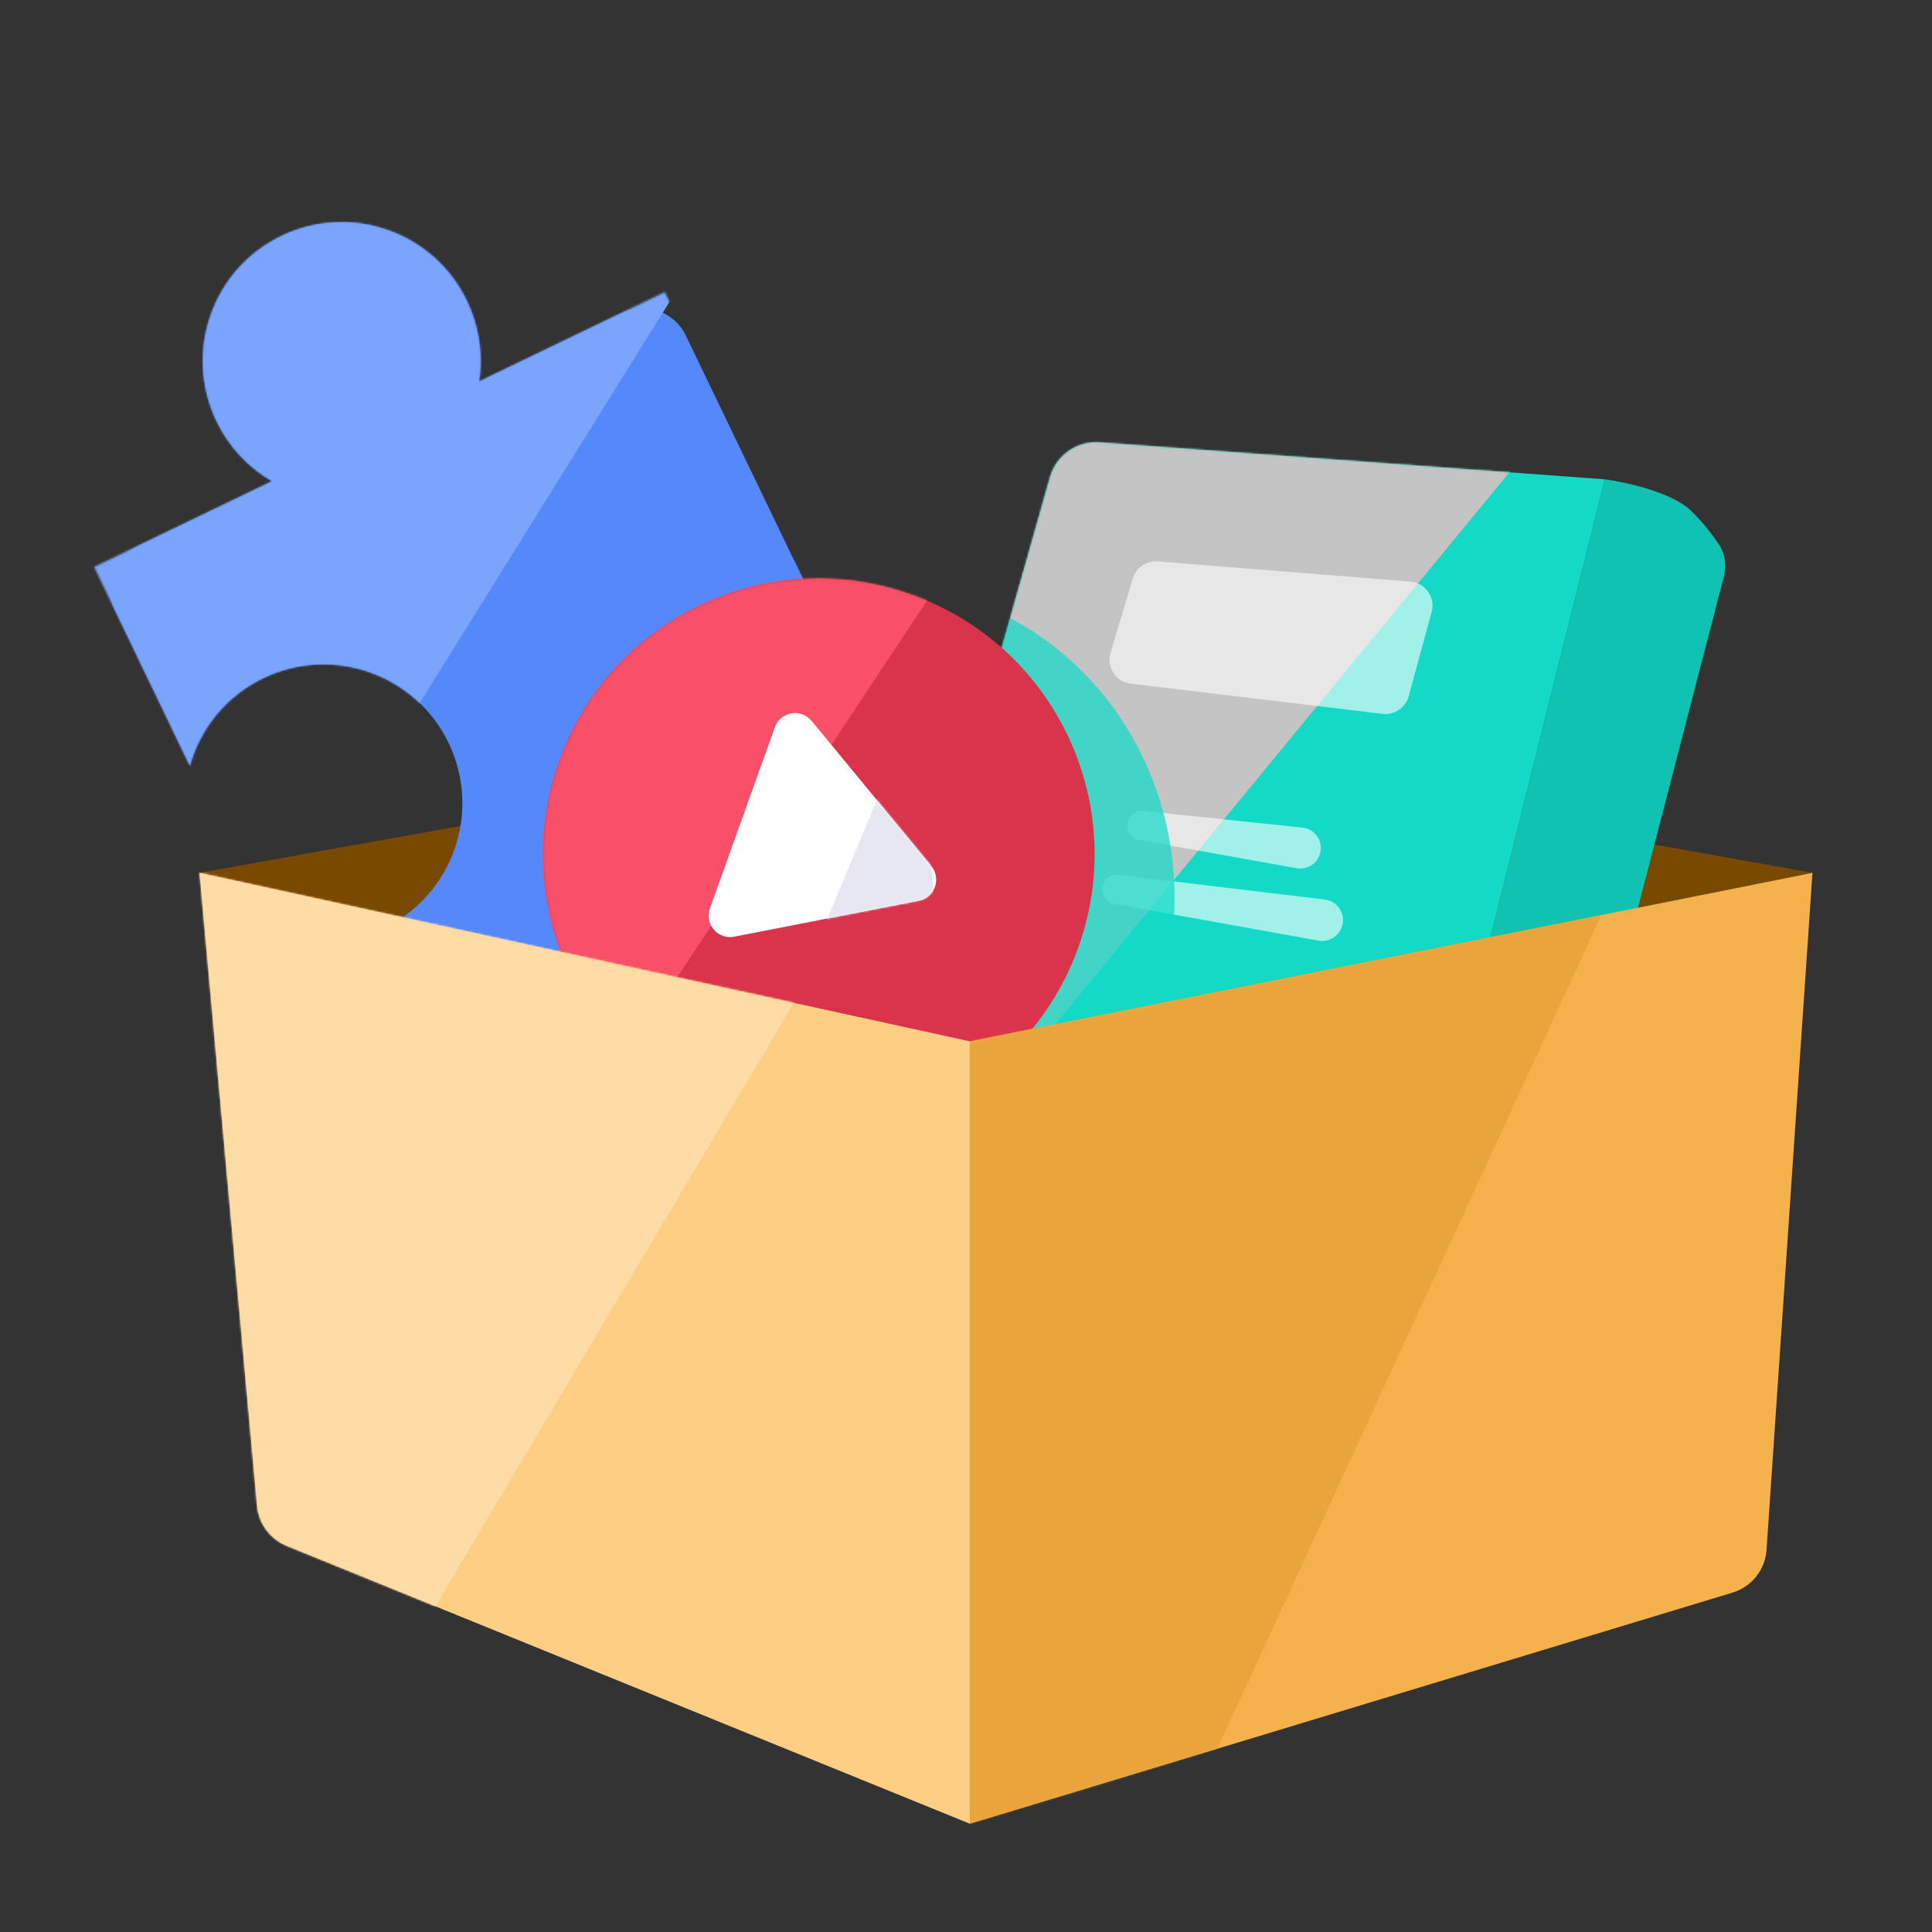 <svg width="1000" height="1000" viewBox="0 0 1000 1000" fill="none" xmlns="http://www.w3.org/2000/svg">
<rect x="0" y="0" width="1000" height="1000" fill="#333333" stroke="none"/>
<path d="M502.004 538.994L103.266 451.77L520.003 377.006L938.124 451.77L502.004 538.994Z" fill="#7A4900"/>
<path d="M354.941 173.616C348.968 161.216 334.074 156.005 321.674 161.978L247.943 197.491C250.017 183.708 248.113 169.178 241.608 155.673C224.386 119.916 181.437 104.89 145.68 122.112C109.922 139.334 94.897 182.283 112.119 218.041C118.623 231.545 128.797 242.093 140.867 249.063L71.181 282.626C58.781 288.598 53.57 303.491 59.542 315.891L98.263 396.295C103.652 377.137 116.927 360.297 136.267 350.982C172.024 333.76 214.973 348.786 232.195 384.543C249.418 420.301 234.392 463.249 198.634 480.472C179.295 489.786 157.851 489.668 139.513 481.938L191.004 588.837L437.844 469.949C464.662 457.032 475.931 424.821 463.014 398.003L354.941 173.616Z" fill="#5588FB"/>
<mask id="mask0" mask-type="alpha" maskUnits="userSpaceOnUse" x="48" y="114" width="421" height="475">
<path d="M344.129 151.164L247.945 197.491C250.019 183.708 248.115 169.178 241.61 155.673C224.388 119.916 181.439 104.89 145.682 122.112C109.924 139.335 94.898 182.283 112.121 218.041C118.625 231.545 128.799 242.093 140.869 249.063L48.731 293.439L98.266 396.295C103.654 377.137 116.929 360.297 136.269 350.982C172.026 333.76 214.975 348.786 232.197 384.543C249.42 420.301 234.394 463.25 198.636 480.472C179.297 489.787 157.853 489.668 139.515 481.938L191.006 588.837L437.846 469.949C464.664 457.032 475.933 424.821 463.016 398.003L344.129 151.164Z" fill="#5588FB"/>
</mask>
<g mask="url(#mask0)">
<g style="mix-blend-mode:soft-light">
<path d="M178.028 426.851L383.627 96.646L140.646 -3.039L-64.953 165.179L-27.572 420.62L178.028 426.851Z" fill="#7BA4FF"/>
</g>
<g style="mix-blend-mode:multiply">
<circle cx="402.318" cy="445.542" r="155.757" fill="#5588FB" fill-opacity="0.51"/>
</g>
</g>
<path d="M830.743 248.096L569.271 228.964C557.473 228.1 546.694 235.65 543.473 247.032L445.931 591.677L720.797 687.88L830.743 248.096Z" fill="#13D9C7"/>
<path d="M789.514 694.752L892.17 298.829C893.682 292.998 893.055 286.793 889.702 281.788C886.588 277.14 881.962 271.002 875.824 264.864C863.364 252.404 830.743 248.096 830.743 248.096L720.797 687.881L789.514 694.752Z" fill="#0FC2B1"/>
<mask id="mask1" mask-type="alpha" maskUnits="userSpaceOnUse" x="445" y="228" width="386" height="460">
<path d="M830.743 248.096L569.271 228.964C557.473 228.1 546.694 235.65 543.473 247.032L445.931 591.677L720.797 687.88L830.743 248.096Z" fill="#13D9C7"/>
</mask>
<g mask="url(#mask1)">
<g style="mix-blend-mode:soft-light">
<path d="M508.235 576.378L825.979 190.1L508.235 215.021L421.011 383.239L508.235 576.378Z" fill="#C4C4C4"/>
</g>
<path d="M730.003 301.045L599.264 290.586C593.409 290.117 588.023 293.801 586.335 299.426L574.794 337.898C572.571 345.307 577.564 352.929 585.244 353.851L715.618 369.495C721.751 370.231 727.498 366.362 729.124 360.402L741.03 316.744C743.085 309.212 737.785 301.668 730.003 301.045Z" fill="white" fill-opacity="0.6"/>
<path d="M685.659 465.586L579.061 452.795C574.527 452.251 570.537 455.79 570.537 460.357C570.537 464.043 573.177 467.199 576.804 467.852L682.469 486.872C689.073 488.061 695.143 482.986 695.143 476.276C695.143 470.826 691.07 466.236 685.659 465.586Z" fill="white" fill-opacity="0.6"/>
<path d="M674.147 428.372L591.803 419.724C587.167 419.237 583.183 422.987 583.39 427.644C583.547 431.207 586.153 434.184 589.663 434.812L671.166 449.396C677.868 450.595 683.952 445.269 683.651 438.468C683.418 433.214 679.377 428.921 674.147 428.372Z" fill="white" fill-opacity="0.6"/>
<g style="mix-blend-mode:multiply">
<ellipse cx="452.162" cy="464.232" rx="155.757" ry="161.987" fill="#13D9C7" fill-opacity="0.73"/>
</g>
</g>
<path d="M375.696 576.44C449.874 603.037 531.569 564.464 558.166 490.286C584.763 416.108 546.191 334.413 472.012 307.816C397.834 281.219 316.139 319.791 289.542 393.97C262.945 468.148 301.518 549.843 375.696 576.44Z" fill="#DA334C"/>
<mask id="mask2" mask-type="alpha" maskUnits="userSpaceOnUse" x="281" y="299" width="286" height="286">
<path d="M375.708 576.441C449.887 603.038 531.581 564.465 558.179 490.287C584.776 416.109 546.203 334.414 472.025 307.817C397.846 281.22 316.152 319.792 289.555 393.97C262.958 468.149 301.53 549.844 375.708 576.441Z" fill="#DA334C"/>
</mask>
<g mask="url(#mask2)">
<path d="M309.276 567.916L507.013 270.029L396.626 267.286L255.014 388.955L309.276 567.916Z" fill="#F94F68"/>
</g>
<path d="M475.599 466.186L380.001 484.833C373.988 486.006 368.163 482.082 366.99 476.069C366.607 474.109 366.761 472.081 367.436 470.201L401.064 376.411C403.132 370.644 409.483 367.646 415.25 369.713C417.131 370.387 418.794 371.557 420.065 373.098L482.034 448.241C485.932 452.967 485.26 459.959 480.533 463.857C479.108 465.032 477.412 465.833 475.599 466.186Z" fill="white"/>
<mask id="mask3" mask-type="alpha" maskUnits="userSpaceOnUse" x="366" y="369" width="119" height="117">
<path d="M475.599 466.186L380.001 484.833C373.988 486.005 368.162 482.082 366.989 476.069C366.607 474.108 366.761 472.081 367.435 470.201L401.064 376.411C403.132 370.644 409.483 367.645 415.25 369.713C417.13 370.387 418.793 371.556 420.064 373.097L482.033 448.24C485.931 452.967 485.259 459.958 480.533 463.856C479.108 465.031 477.412 465.832 475.599 466.186Z" fill="white"/>
</mask>
<g mask="url(#mask3)">
<path fill-rule="evenodd" clip-rule="evenodd" d="M474.547 364.539L421.979 490.575L488.446 520.597L474.547 364.539Z" fill="#E6E7F0"/>
</g>
<path d="M133.044 779.326L103.266 451.771L502.004 538.995V943.963L148.472 800.154C139.84 796.642 133.888 788.607 133.044 779.326Z" fill="#FFCE85"/>
<mask id="mask4" mask-type="alpha" maskUnits="userSpaceOnUse" x="103" y="451" width="400" height="493">
<path d="M133.044 779.326L103.266 451.771L502.004 538.995V943.963L148.472 800.154C139.84 796.642 133.888 788.607 133.044 779.326Z" fill="#FFCE85"/>
</mask>
<g mask="url(#mask4)">
<path d="M202.951 869.198L439.702 470.46L59.655 426.848L53.424 750.822L202.951 869.198Z" fill="#FFDBA5"/>
</g>
<path d="M938.124 451.771L502.004 538.995V943.963L896.73 824.349C906.645 821.345 913.666 812.521 914.367 802.185L938.124 451.771Z" fill="#F4B14C"/>
<mask id="mask5" mask-type="alpha" maskUnits="userSpaceOnUse" x="502" y="451" width="437" height="493">
<path d="M938.124 451.771L502.004 538.995V943.963L896.73 824.349C906.645 821.345 913.666 812.521 914.367 802.185L938.124 451.771Z" fill="#F4B14C"/>
</mask>
<g mask="url(#mask5)">
<path d="M589.228 993.804L844.67 439.309L470.853 476.691V956.422L589.228 993.804Z" fill="#DE952A" fill-opacity="0.46"/>
</g>
</svg>
